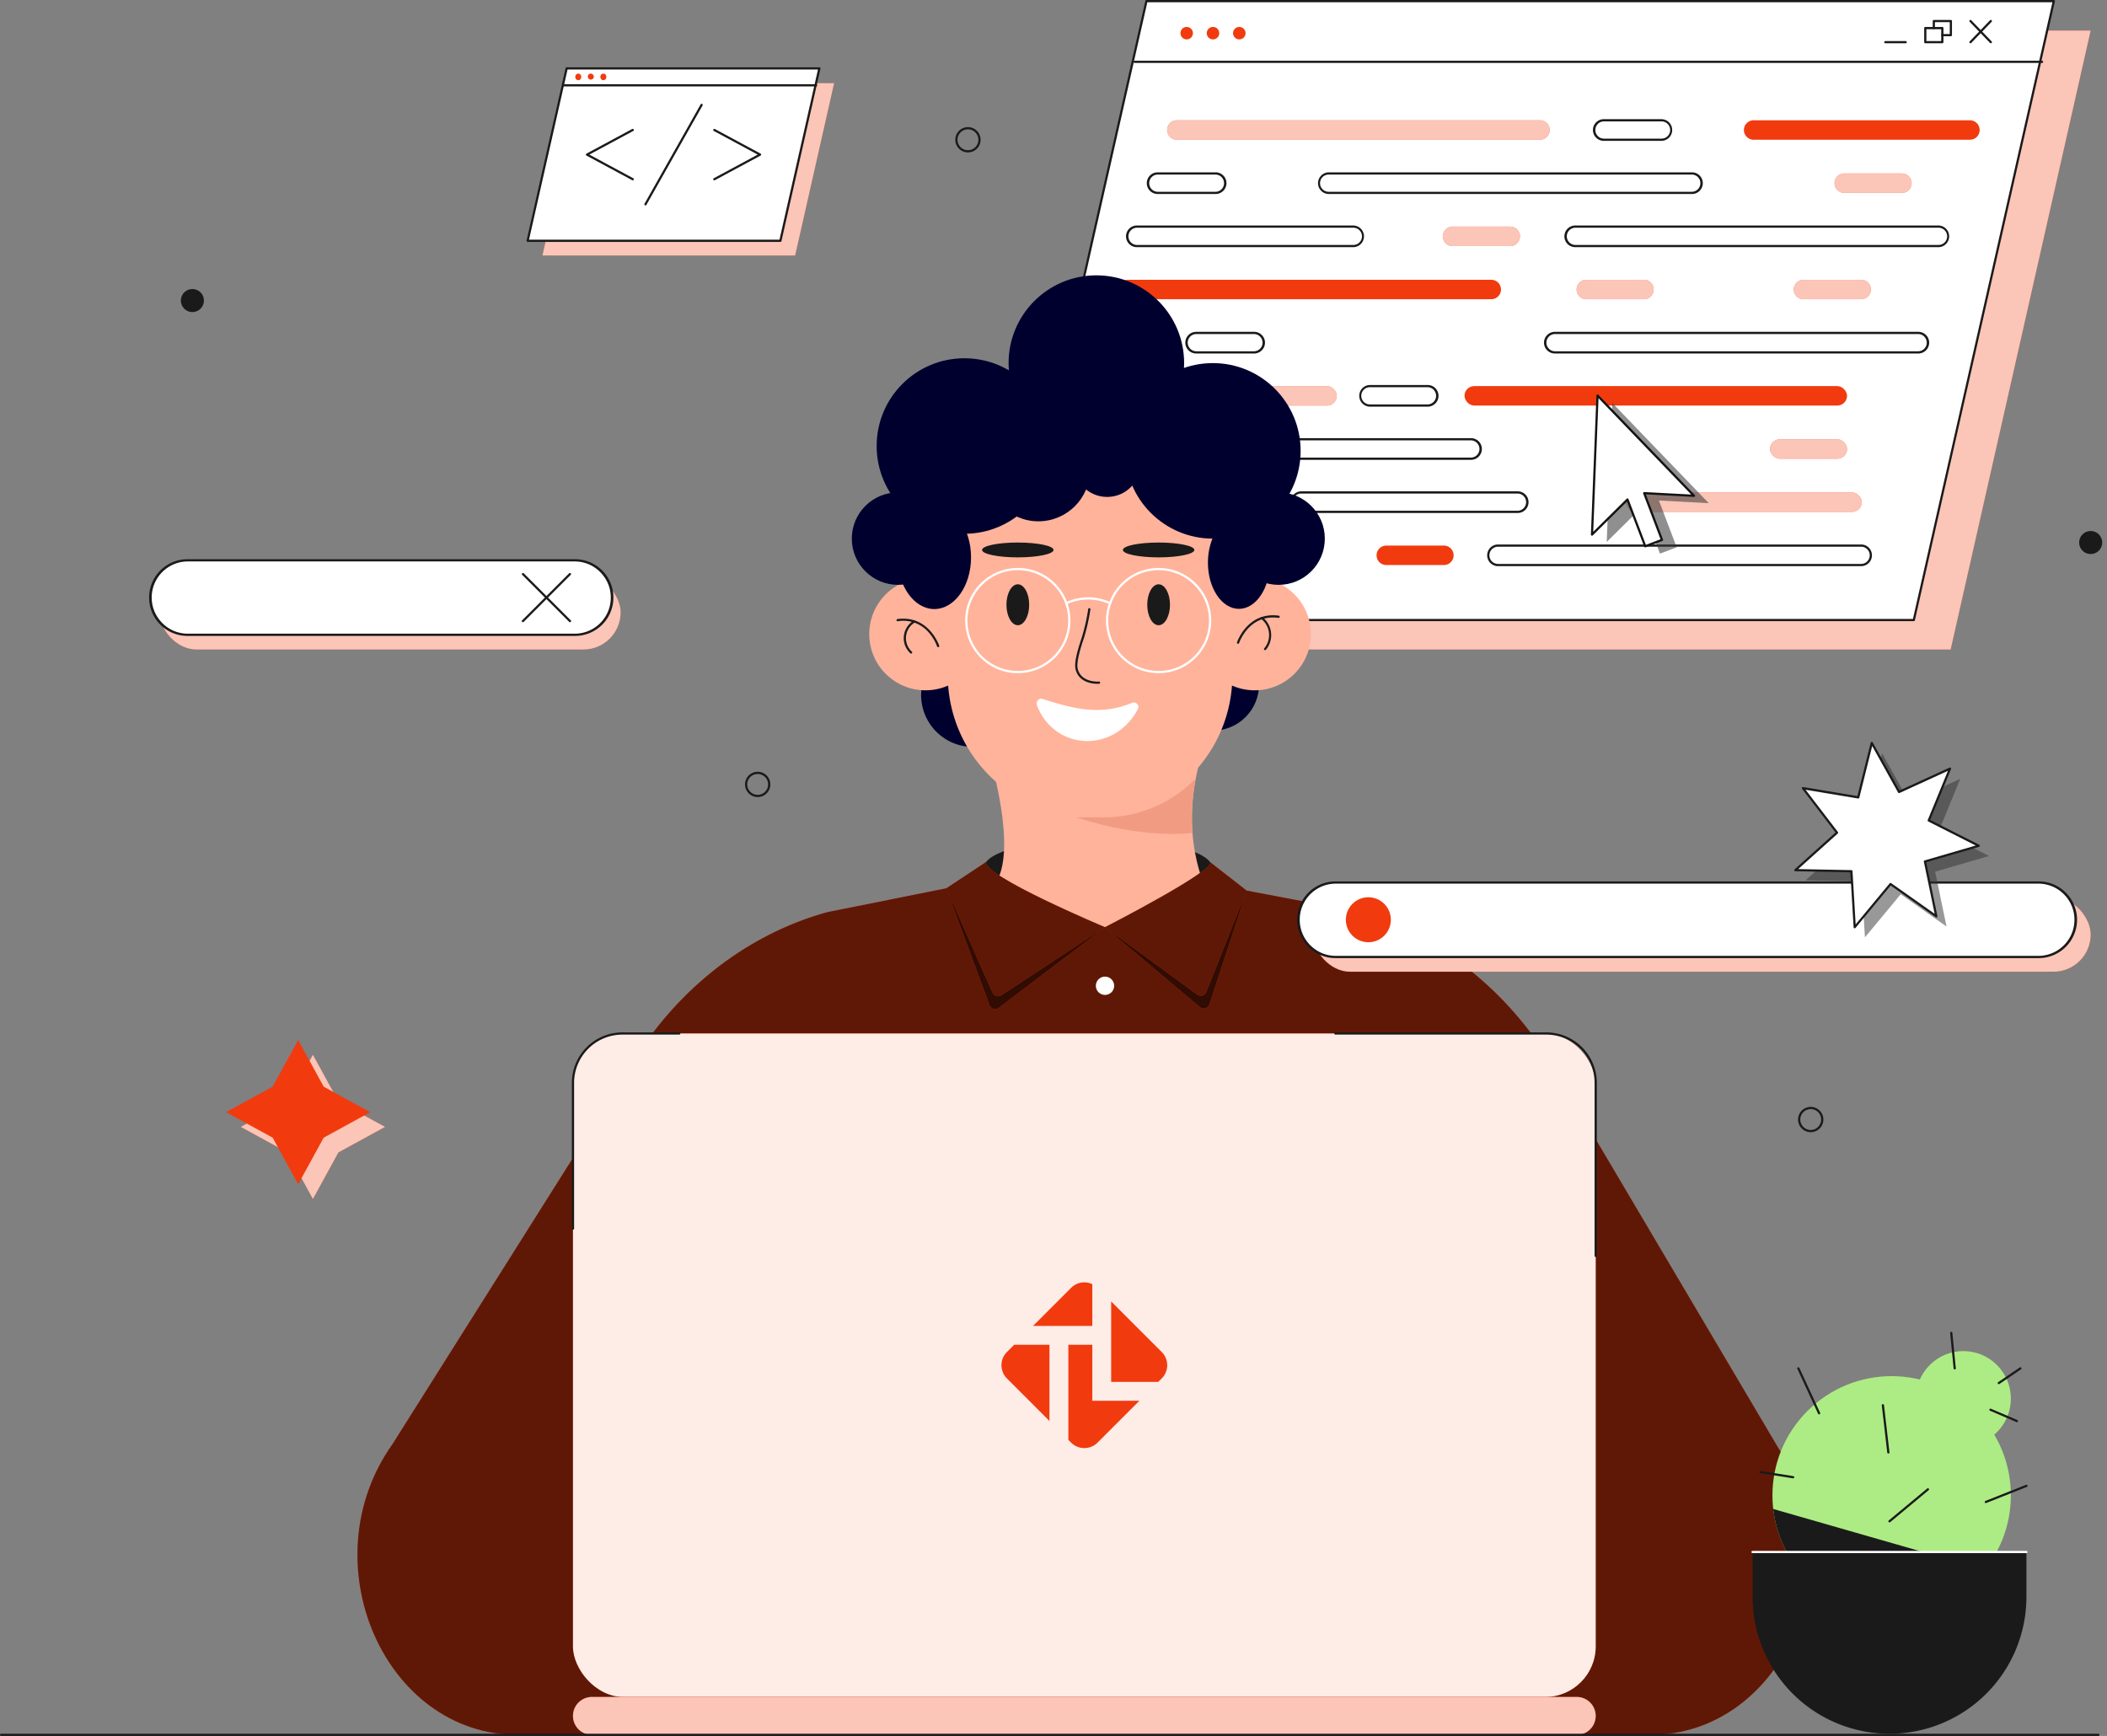 <svg xmlns="http://www.w3.org/2000/svg" width="541.487" height="446.175" viewBox="0 0 541.487 446.175">
  <rect x="0" y="0" width="541.487" height="446.175" fill="#808080" stroke="none"/>
  <g id="how-can-we-help-graphics" transform="translate(-2321.713 -273.412)">
    <g id="Group_963" data-name="Group 963" transform="translate(2580.077 273.412)">
      <path id="Path_2181" data-name="Path 2181" d="M3970.659,427.411H3737.467l35.982-159.083h233.192Z" transform="translate(-3727.714 -260.469)" fill="#f13b0f"/>
      <path id="Path_2440" data-name="Path 2440" d="M3970.659,427.411H3737.467l35.982-159.083h233.192Z" transform="translate(-3727.714 -260.469)" fill="#fff" opacity="0.7"/>
      <path id="Path_2182" data-name="Path 2182" d="M3920.659,387.411H3687.467l35.982-159.083h233.192Z" transform="translate(-3687.183 -228.044)" fill="#fff"/>
      <path id="Path_2183" data-name="Path 2183" d="M3919.444,386.479H3686.252a.284.284,0,0,1-.277-.347l35.982-159.083a.284.284,0,0,1,.277-.221h233.191a.284.284,0,0,1,.277.347l-35.982,159.083A.284.284,0,0,1,3919.444,386.479Zm-232.836-.568h232.609L3955.071,227.4H3722.462Z" transform="translate(-3685.968 -226.828)" fill="#1a1a1a"/>
      <path id="Path_2184" data-name="Path 2184" d="M4093.444,309.821H3860.252a.284.284,0,0,1,0-.568h233.192a.284.284,0,1,1,0,.568Z" transform="translate(-3827.016 -293.643)" fill="#1a1a1a"/>
      <g id="Group_959" data-name="Group 959" transform="translate(44.766 6.59)">
        <g id="Group_958" data-name="Group 958" transform="translate(0 0)">
          <circle id="Ellipse_327" data-name="Ellipse 327" cx="1.606" cy="1.606" r="1.606" transform="translate(0 3.261) rotate(-80.783)" fill="#f13b0f"/>
          <circle id="Ellipse_328" data-name="Ellipse 328" cx="1.606" cy="1.606" r="1.606" transform="translate(6.671 3.127) rotate(-76.718)" fill="#f13b0f"/>
          <circle id="Ellipse_329" data-name="Ellipse 329" cx="1.606" cy="1.606" r="1.606" transform="translate(13.52 3.261) rotate(-80.783)" fill="#f13b0f"/>
        </g>
      </g>
      <g id="Group_962" data-name="Group 962" transform="translate(225.88 5.127)">
        <path id="Path_2185" data-name="Path 2185" d="M4884.2,283.107h-5.225a.284.284,0,1,1,0-.568h5.225a.284.284,0,0,1,0,.568Z" transform="translate(-4878.695 -277.115)" fill="#1a1a1a"/>
        <g id="Group_960" data-name="Group 960" transform="translate(21.872 0)">
          <path id="Path_2186" data-name="Path 2186" d="M4999.693,259.893a.284.284,0,0,1-.2-.087l-5.224-5.424a.284.284,0,1,1,.409-.394l5.224,5.423a.284.284,0,0,1-.2.481Z" transform="translate(-4994.185 -253.902)" fill="#1a1a1a"/>
          <path id="Path_2187" data-name="Path 2187" d="M4994.469,259.893a.284.284,0,0,1-.2-.481l5.224-5.423a.284.284,0,1,1,.409.394l-5.224,5.424A.283.283,0,0,1,4994.469,259.893Z" transform="translate(-4994.185 -253.902)" fill="#1a1a1a"/>
        </g>
        <g id="Group_961" data-name="Group 961" transform="translate(10.262)">
          <path id="Path_2188" data-name="Path 2188" d="M4949.115,258.085h-2.191a.284.284,0,1,1,0-.568h1.907v-3.048h-3.813v1.524a.284.284,0,0,1-.568,0v-1.808a.284.284,0,0,1,.284-.284h4.382a.284.284,0,0,1,.284.284V257.8A.284.284,0,0,1,4949.115,258.085Z" transform="translate(-4942.258 -253.901)" fill="#1a1a1a"/>
          <path id="Path_2189" data-name="Path 2189" d="M4937.546,267.631h-4.382a.284.284,0,0,1-.283-.284v-3.616a.284.284,0,0,1,.283-.284h4.382a.284.284,0,0,1,.284.284v3.616A.284.284,0,0,1,4937.546,267.631Zm-4.1-.568h3.813v-3.048h-3.813Z" transform="translate(-4932.881 -261.639)" fill="#1a1a1a"/>
        </g>
      </g>
      <path id="Path_2190" data-name="Path 2190" d="M4001.359,395.072h-93.314a2.5,2.5,0,0,1-2.5-2.5h0a2.5,2.5,0,0,1,2.5-2.5h93.314a2.5,2.5,0,0,1,2.5,2.5h0A2.5,2.5,0,0,1,4001.359,395.072Z" transform="translate(-3863.962 -359.157)" fill="#f13b0f"/>
      <path id="Path_2435" data-name="Path 2435" d="M4001.359,395.072h-93.314a2.5,2.5,0,0,1-2.5-2.5h0a2.5,2.5,0,0,1,2.5-2.5h93.314a2.5,2.5,0,0,1,2.5,2.5h0A2.5,2.5,0,0,1,4001.359,395.072Z" transform="translate(-3863.962 -359.157)" fill="#fff" opacity="0.7"/>
      <path id="Path_2191" data-name="Path 2191" d="M4541,538.44h-93.314a2.784,2.784,0,1,1,0-5.567H4541a2.784,2.784,0,0,1,0,5.567Zm-93.314-5a2.215,2.215,0,1,0,0,4.431H4541a2.215,2.215,0,0,0,0-4.431Z" transform="translate(-4301.174 -474.914)" fill="#1a1a1a"/>
      <path id="Path_2192" data-name="Path 2192" d="M4513.33,682.74h-93.314a2.784,2.784,0,1,1,0-5.567h93.314a2.784,2.784,0,1,1,0,5.567Zm-93.314-5a2.215,2.215,0,1,0,0,4.431h93.314a2.215,2.215,0,0,0,0-4.431Z" transform="translate(-4278.744 -591.886)" fill="#1a1a1a"/>
      <path id="Path_2193" data-name="Path 2193" d="M4206.138,466.29h-93.314a2.784,2.784,0,0,1,0-5.567h93.314a2.784,2.784,0,1,1,0,5.567Zm-93.314-5a2.215,2.215,0,0,0,0,4.431h93.314a2.215,2.215,0,1,0,0-4.431Z" transform="translate(-4029.729 -416.428)" fill="#1a1a1a"/>
      <rect id="Rectangle_290" data-name="Rectangle 290" width="98.313" height="4.999" rx="2.499" transform="translate(118.003 99.235)" fill="#f13b0f"/>
      <path id="Path_2194" data-name="Path 2194" d="M3935.257,611.522h-93.314a2.5,2.5,0,0,1-2.5-2.5h0a2.5,2.5,0,0,1,2.5-2.5h93.314a2.5,2.5,0,0,1,2.5,2.5h0A2.5,2.5,0,0,1,3935.257,611.522Z" transform="translate(-3810.378 -534.616)" fill="#f13b0f"/>
      <path id="Path_2195" data-name="Path 2195" d="M4746.32,395.072h-55.586a2.5,2.5,0,0,1-2.5-2.5h0a2.5,2.5,0,0,1,2.5-2.5h55.586a2.5,2.5,0,0,1,2.5,2.5h0A2.5,2.5,0,0,1,4746.32,395.072Z" transform="translate(-4498.423 -359.157)" fill="#f13b0f"/>
      <path id="Path_2196" data-name="Path 2196" d="M3908.395,538.44h-55.587a2.784,2.784,0,1,1,0-5.567h55.587a2.784,2.784,0,0,1,0,5.567Zm-55.587-5a2.215,2.215,0,0,0,0,4.431h55.587a2.215,2.215,0,0,0,0-4.431Z" transform="translate(-3818.955 -474.914)" fill="#1a1a1a"/>
      <path id="Path_2197" data-name="Path 2197" d="M4131.141,899.19h-55.587a2.784,2.784,0,0,1,0-5.567h55.587a2.784,2.784,0,1,1,0,5.567Zm-55.587-5a2.215,2.215,0,0,0,0,4.431h55.587a2.215,2.215,0,1,0,0-4.431Z" transform="translate(-3999.517 -767.344)" fill="#1a1a1a"/>
      <rect id="Rectangle_291" data-name="Rectangle 291" width="60.586" height="4.999" rx="2.499" transform="translate(159.518 126.563)" fill="#f13b0f"/>
      <rect id="Rectangle_349" data-name="Rectangle 349" width="60.586" height="4.999" rx="2.499" transform="translate(159.518 126.563)" fill="#fff" opacity="0.7"/>
      <rect id="Rectangle_292" data-name="Rectangle 292" width="60.586" height="4.999" rx="2.499" transform="translate(24.593 99.235)" fill="#f13b0f"/>
      <rect id="Rectangle_348" data-name="Rectangle 348" width="60.586" height="4.999" rx="2.499" transform="translate(24.593 99.235)" fill="#fff" opacity="0.7"/>
      <path id="Path_2198" data-name="Path 2198" d="M4435.953,971.34h-93.314a2.783,2.783,0,1,1,0-5.567h93.314a2.783,2.783,0,0,1,0,5.567Zm-93.314-5a2.215,2.215,0,1,0,0,4.431h93.314a2.215,2.215,0,1,0,0-4.431Z" transform="translate(-4216.021 -825.83)" fill="#1a1a1a"/>
      <path id="Path_2199" data-name="Path 2199" d="M3906.33,827.04h-93.314a2.784,2.784,0,1,1,0-5.567h93.314a2.784,2.784,0,1,1,0,5.567Zm-93.314-5a2.215,2.215,0,1,0,0,4.431h93.314a2.215,2.215,0,0,0,0-4.431Z" transform="translate(-3786.699 -708.858)" fill="#1a1a1a"/>
      <path id="Path_2200" data-name="Path 2200" d="M3846.2,972.271h-55.587a2.5,2.5,0,0,1-2.5-2.5h0a2.5,2.5,0,0,1,2.5-2.5H3846.2a2.5,2.5,0,0,1,2.5,2.5h0A2.5,2.5,0,0,1,3846.2,972.271Z" transform="translate(-3768.773 -827.046)" fill="#86a8db"/>
      <path id="Path_2201" data-name="Path 2201" d="M4501.229,394.14h-14.8a2.784,2.784,0,1,1,0-5.567h14.8a2.784,2.784,0,0,1,0,5.567Zm-14.8-5a2.215,2.215,0,1,0,0,4.431h14.8a2.215,2.215,0,0,0,0-4.431Z" transform="translate(-4332.582 -357.941)" fill="#1a1a1a"/>
      <path id="Path_2202" data-name="Path 2202" d="M4828.555,467.222h-14.8a2.5,2.5,0,0,1-2.5-2.5h0a2.5,2.5,0,0,1,2.5-2.5h14.8a2.5,2.5,0,0,1,2.5,2.5h0A2.5,2.5,0,0,1,4828.555,467.222Z" transform="translate(-4598.148 -417.644)" fill="#f13b0f"/>
      <path id="Path_2439" data-name="Path 2439" d="M4828.555,467.222h-14.8a2.5,2.5,0,0,1-2.5-2.5h0a2.5,2.5,0,0,1,2.5-2.5h14.8a2.5,2.5,0,0,1,2.5,2.5h0A2.5,2.5,0,0,1,4828.555,467.222Z" transform="translate(-4598.148 -417.644)" fill="#fff" opacity="0.7"/>
      <path id="Path_2203" data-name="Path 2203" d="M3895.813,466.29h-14.8a2.784,2.784,0,1,1,0-5.567h14.8a2.784,2.784,0,1,1,0,5.567Zm-14.8-5a2.215,2.215,0,0,0,0,4.431h14.8a2.215,2.215,0,0,0,0-4.431Z" transform="translate(-3841.82 -416.428)" fill="#1a1a1a"/>
      <path id="Path_2204" data-name="Path 2204" d="M4297.061,539.372h-14.8a2.5,2.5,0,0,1-2.5-2.5h0a2.5,2.5,0,0,1,2.5-2.5h14.8a2.5,2.5,0,0,1,2.5,2.5h0A2.5,2.5,0,0,1,4297.061,539.372Z" transform="translate(-4167.31 -476.13)" fill="#f13b0f"/>
      <path id="Path_2436" data-name="Path 2436" d="M4297.061,539.372h-14.8a2.5,2.5,0,0,1-2.5-2.5h0a2.5,2.5,0,0,1,2.5-2.5h14.8a2.5,2.5,0,0,1,2.5,2.5h0A2.5,2.5,0,0,1,4297.061,539.372Z" transform="translate(-4167.31 -476.13)" fill="#fff" opacity="0.7"/>
      <path id="Path_2205" data-name="Path 2205" d="M4478.54,611.522h-14.8a2.5,2.5,0,0,1-2.5-2.5h0a2.5,2.5,0,0,1,2.5-2.5h14.8a2.5,2.5,0,0,1,2.5,2.5h0A2.5,2.5,0,0,1,4478.54,611.522Z" transform="translate(-4314.419 -534.616)" fill="#f13b0f"/>
      <path id="Path_2437" data-name="Path 2437" d="M4478.54,611.522h-14.8a2.5,2.5,0,0,1-2.5-2.5h0a2.5,2.5,0,0,1,2.5-2.5h14.8a2.5,2.5,0,0,1,2.5,2.5h0A2.5,2.5,0,0,1,4478.54,611.522Z" transform="translate(-4314.419 -534.616)" fill="#fff" opacity="0.7"/>
      <path id="Path_2206" data-name="Path 2206" d="M4773.265,611.522h-14.8a2.5,2.5,0,0,1-2.5-2.5h0a2.5,2.5,0,0,1,2.5-2.5h14.8a2.5,2.5,0,0,1,2.5,2.5h0A2.5,2.5,0,0,1,4773.265,611.522Z" transform="translate(-4553.329 -534.616)" fill="#f13b0f"/>
      <path id="Path_2438" data-name="Path 2438" d="M4773.265,611.522h-14.8a2.5,2.5,0,0,1-2.5-2.5h0a2.5,2.5,0,0,1,2.5-2.5h14.8a2.5,2.5,0,0,1,2.5,2.5h0A2.5,2.5,0,0,1,4773.265,611.522Z" transform="translate(-4553.329 -534.616)" fill="#fff" opacity="0.7"/>
      <path id="Path_2207" data-name="Path 2207" d="M3948.082,682.74h-14.8a2.784,2.784,0,1,1,0-5.567h14.8a2.784,2.784,0,1,1,0,5.567Zm-14.8-5a2.215,2.215,0,0,0,0,4.431h14.8a2.215,2.215,0,1,0,0-4.431Z" transform="translate(-3884.19 -591.886)" fill="#1a1a1a"/>
      <path id="Path_2208" data-name="Path 2208" d="M4183.576,754.89h-14.8a2.784,2.784,0,0,1,0-5.567h14.8a2.784,2.784,0,1,1,0,5.567Zm-14.8-5a2.215,2.215,0,0,0,0,4.431h14.8a2.215,2.215,0,1,0,0-4.431Z" transform="translate(-4075.086 -650.372)" fill="#1a1a1a"/>
      <rect id="Rectangle_293" data-name="Rectangle 293" width="19.797" height="4.999" rx="2.499" transform="translate(196.519 112.899)" fill="#f13b0f"/>
      <rect id="Rectangle_350" data-name="Rectangle 350" width="19.797" height="4.999" rx="2.499" transform="translate(196.519 112.899)" fill="#fff" opacity="0.7"/>
      <rect id="Rectangle_294" data-name="Rectangle 294" width="19.797" height="4.999" rx="2.499" transform="translate(34.754 126.563)" fill="#1a1a1a"/>
      <path id="Path_2209" data-name="Path 2209" d="M4207.062,972.271h-14.8a2.5,2.5,0,0,1-2.5-2.5h0a2.5,2.5,0,0,1,2.5-2.5h14.8a2.5,2.5,0,0,1,2.5,2.5h0A2.5,2.5,0,0,1,4207.062,972.271Z" transform="translate(-4094.354 -827.046)" fill="#f13b0f"/>
    </g>
    <g id="Group_964" data-name="Group 964" transform="translate(2730.561 374.797)">
      <path id="Path_2210" data-name="Path 2210" d="M4528.29,1045.415l-24.795-25.76-1.421,35.726,9.114-9.014,4.569,12.019,4.3-1.635-4.569-12.019Z" transform="translate(-4498.002 -1017.477)" fill="rgba(51,51,51,0.55)"/>
      <path id="Path_2211" data-name="Path 2211" d="M4508.289,1035.415l-24.795-25.76-1.42,35.726,9.114-9.014,4.569,12.019,4.3-1.635-4.569-12.019Z" transform="translate(-4481.79 -1009.371)" fill="#fff"/>
      <path id="Path_2212" data-name="Path 2212" d="M4494.541,1047.455a.284.284,0,0,1-.265-.183l-4.414-11.611-8.8,8.707a.284.284,0,0,1-.483-.213l1.421-35.726a.284.284,0,0,1,.489-.186l24.795,25.76a.284.284,0,0,1-.22.48l-12.365-.66,4.414,11.611a.282.282,0,0,1-.006.217.287.287,0,0,1-.158.149l-4.3,1.635A.283.283,0,0,1,4494.541,1047.455Zm-4.569-12.587a.284.284,0,0,1,.266.183l4.468,11.754,3.77-1.433-4.468-11.754a.284.284,0,0,1,.036-.268.279.279,0,0,1,.245-.116l12.081.644-23.833-24.761-1.366,34.341,8.6-8.507A.283.283,0,0,1,4489.971,1034.867Z" transform="translate(-4480.573 -1008.155)" fill="#121212"/>
    </g>
    <g id="Group_967" data-name="Group 967" transform="translate(2413.567 344.179)">
      <ellipse id="Ellipse_330" data-name="Ellipse 330" cx="29.314" cy="7.503" rx="29.314" ry="7.503" transform="translate(161.033 144.722)" fill="#1a1a1a"/>
      <path id="Path_2213" data-name="Path 2213" d="M3664.241,1512.771s6.972,24.112,0,31.084,29.556,14.235,29.556,14.235l26.469-11.607s-8.069-13.377-3-33.712Z" transform="translate(-3501.127 -1386.589)" fill="#ffb39b"/>
      <circle id="Ellipse_331" data-name="Ellipse 331" cx="13.283" cy="13.283" r="13.283" transform="translate(142.914 118.891) rotate(-80.783)" fill="#00002e"/>
      <circle id="Ellipse_332" data-name="Ellipse 332" cx="11.879" cy="11.879" r="11.879" transform="translate(203.045 105.142) rotate(-45)" fill="#00002e"/>
      <path id="Rectangle_295" data-name="Rectangle 295" d="M30.848,0H42.3A30.848,30.848,0,0,1,73.145,30.848V57.622A36.573,36.573,0,0,1,36.573,94.195h0A36.573,36.573,0,0,1,0,57.622V30.848A30.848,30.848,0,0,1,30.848,0Z" transform="translate(151.715 45.113)" fill="#ffb39b"/>
      <circle id="Ellipse_333" data-name="Ellipse 333" cx="14.448" cy="14.448" r="14.448" transform="translate(131.538 77.762)" fill="#ffb39b"/>
      <circle id="Ellipse_334" data-name="Ellipse 334" cx="14.448" cy="14.448" r="14.448" transform="translate(216.142 77.762)" fill="#ffb39b"/>
      <path id="Path_2214" data-name="Path 2214" d="M4000.568,1315.143a.281.281,0,0,1-.088-.014.284.284,0,0,1-.182-.358c.026-.079,2.691-7.934,10.728-6.85a.284.284,0,0,1-.076.563c-7.577-1.021-10.087,6.388-10.111,6.463A.284.284,0,0,1,4000.568,1315.143Z" transform="translate(-3774.247 -1220.45)" fill="#1a1a1a"/>
      <path id="Path_2215" data-name="Path 2215" d="M4033.742,1318.669a.284.284,0,0,1-.218-.466,5.27,5.27,0,0,0-.79-7.562.284.284,0,0,1,.377-.425,5.9,5.9,0,0,1,.847,8.351A.281.281,0,0,1,4033.742,1318.669Z" transform="translate(-3800.475 -1222.336)" fill="#1a1a1a"/>
      <path id="Path_2216" data-name="Path 2216" d="M3548.987,1319.8a.285.285,0,0,1-.27-.2,11.461,11.461,0,0,0-2.2-3.641,8.555,8.555,0,0,0-7.908-2.823.284.284,0,1,1-.076-.563c8.038-1.085,10.7,6.77,10.727,6.85a.284.284,0,0,1-.27.372Z" transform="translate(-3399.741 -1224.228)" fill="#1a1a1a"/>
      <path id="Path_2217" data-name="Path 2217" d="M3550.013,1323.33a.283.283,0,0,1-.2-.08,5.273,5.273,0,0,1,.838-8.382.284.284,0,0,1,.356.442,4.712,4.712,0,0,0-.8,7.531.284.284,0,0,1-.2.488Z" transform="translate(-3407.714 -1226.114)" fill="#1a1a1a"/>
      <ellipse id="Ellipse_335" data-name="Ellipse 335" cx="2.923" cy="5.262" rx="2.923" ry="5.262" transform="translate(166.795 79.405)" fill="#1a1a1a"/>
      <ellipse id="Ellipse_336" data-name="Ellipse 336" cx="2.923" cy="5.262" rx="2.923" ry="5.262" transform="translate(202.981 79.405)" fill="#1a1a1a"/>
      <path id="Path_2218" data-name="Path 2218" d="M3786.484,1317.626c-1.232,0-4.825-.3-5.65-3.758-.412-1.723.572-5.059,1.589-8.1a50.517,50.517,0,0,0,1.666-7.342.284.284,0,1,1,.562.081,51,51,0,0,1-1.689,7.441c-.6,1.792-2,5.987-1.575,7.784.882,3.693,5.416,3.315,5.461,3.311a.284.284,0,1,1,.052.566C3786.892,1317.613,3786.738,1317.626,3786.484,1317.626Z" transform="translate(-3596.279 -1212.642)" fill="#1a1a1a"/>
      <path id="Path_2219" data-name="Path 2219" d="M4002.944,1275.26" transform="translate(-3776.404 -1194.058)" fill="#c59b6d"/>
      <path id="Path_2220" data-name="Path 2220" d="M3767.574,1409.876c7.646,9.548,22.324,6.028,24.951-6.637a1.171,1.171,0,0,0-1.832-1.293c-6.771,5.527-13.667,5.9-22.3,5.78C3767.248,1407.71,3766.86,1408.985,3767.574,1409.876Z" transform="matrix(0.956, 0.292, -0.292, 0.956, -3015.413, -2337.273)" fill="#fff"/>
      <g id="Group_965" data-name="Group 965" transform="translate(156.199 75.211)">
        <path id="Path_2221" data-name="Path 2221" d="M3645.036,1270.66a13.519,13.519,0,1,1,13.519-13.519A13.533,13.533,0,0,1,3645.036,1270.66Zm0-26.469a12.95,12.95,0,1,0,12.95,12.95A12.965,12.965,0,0,0,3645.036,1244.191Z" transform="translate(-3631.517 -1243.623)" fill="#fff"/>
        <path id="Path_2222" data-name="Path 2222" d="M3767.527,1285.257a.284.284,0,0,1-.121-.541,13.552,13.552,0,0,1,11.489,0,.284.284,0,0,1-.242.514,12.986,12.986,0,0,0-11.005,0A.278.278,0,0,1,3767.527,1285.257Z" transform="translate(-3741.539 -1275.898)" fill="#fff"/>
        <path id="Path_2223" data-name="Path 2223" d="M3836.112,1270.66a13.519,13.519,0,1,1,13.519-13.519A13.533,13.533,0,0,1,3836.112,1270.66Zm0-26.469a12.95,12.95,0,1,0,12.95,12.95A12.965,12.965,0,0,0,3836.112,1244.191Z" transform="translate(-3786.407 -1243.623)" fill="#fff"/>
      </g>
      <g id="Group_966" data-name="Group 966" transform="translate(127.054)">
        <circle id="Ellipse_337" data-name="Ellipse 337" cx="22.556" cy="22.556" r="22.556" transform="translate(40.294)" fill="#00002e"/>
        <circle id="Ellipse_338" data-name="Ellipse 338" cx="13.283" cy="13.283" r="13.283" transform="translate(34.667 36.651)" fill="#00002e"/>
        <ellipse id="Ellipse_339" data-name="Ellipse 339" cx="9.435" cy="13.283" rx="9.435" ry="13.283" transform="translate(11.773 59.205)" fill="#00002e"/>
        <circle id="Ellipse_340" data-name="Ellipse 340" cx="8.617" cy="8.617" r="8.617" transform="translate(56.999 39.721)" fill="#00002e"/>
        <ellipse id="Ellipse_341" data-name="Ellipse 341" cx="7.964" cy="11.879" rx="7.964" ry="11.879" transform="translate(91.522 61.964)" fill="#00002e"/>
        <circle id="Ellipse_342" data-name="Ellipse 342" cx="11.879" cy="11.879" r="11.879" transform="translate(0 55.79)" fill="#00002e"/>
        <circle id="Ellipse_343" data-name="Ellipse 343" cx="11.879" cy="11.879" r="11.879" transform="translate(97.807 55.79)" fill="#00002e"/>
        <circle id="Ellipse_344" data-name="Ellipse 344" cx="22.556" cy="22.556" r="22.556" transform="translate(6.386 21.311)" fill="#00002e"/>
        <circle id="Ellipse_345" data-name="Ellipse 345" cx="22.556" cy="22.556" r="22.556" transform="translate(70.234 22.556)" fill="#00002e"/>
      </g>
      <ellipse id="Ellipse_346" data-name="Ellipse 346" cx="9.186" cy="1.908" rx="9.186" ry="1.908" transform="translate(160.532 68.672)" fill="#1a1a1a"/>
      <ellipse id="Ellipse_347" data-name="Ellipse 347" cx="9.186" cy="1.908" rx="9.186" ry="1.908" transform="translate(196.718 68.672)" fill="#1a1a1a"/>
      <path id="Path_2224" data-name="Path 2224" d="M3035.273,1649.884l-9.4-7.324c1.308,2.19-27.01,16.729-27.01,16.729s-31.553-13.241-30.528-16.787l-10.263,6.789-30.557,6.123c-18.431,5.082-34.84,16.853-46.663,33.472l-65.08,103.221c-21.472,30.183-2.267,74.768,32.207,74.768h291c33.963,0,53.317-43.429,32.884-73.79L3111.33,1690.73c-11.958-17.767-29.049-30.346-48.364-35.592Z" transform="translate(-2806.731 -1491.751)" fill="#f13b0f"/>
      <path id="Path_2431" data-name="Path 2431" d="M3035.273,1649.884l-9.4-7.324c1.308,2.19-27.01,16.729-27.01,16.729s-31.553-13.241-30.528-16.787l-10.263,6.789-30.557,6.123c-18.431,5.082-34.84,16.853-46.663,33.472l-65.08,103.221c-21.472,30.183-2.267,74.768,32.207,74.768h291c33.963,0,53.317-43.429,32.884-73.79L3111.33,1690.73c-11.958-17.767-29.049-30.346-48.364-35.592Z" transform="translate(-2806.731 -1491.751)" opacity="0.6"/>
      <path id="Path_2225" data-name="Path 2225" d="M3683.051,1678.942l-10.365,26.036a1.567,1.567,0,0,1-2.38.685l-23.669-17.316-26.632,17.5a1.567,1.567,0,0,1-2.292-.675l-11.865-26.818,11.1,30a1.566,1.566,0,0,0,2.416.7l27.27-20.7,24.357,20.488a1.566,1.566,0,0,0,2.5-.711Z" transform="translate(-3454.51 -1520.809)" fill="#f13b0f"/>
      <path id="Path_2432" data-name="Path 2432" d="M3683.051,1678.942l-10.365,26.036a1.567,1.567,0,0,1-2.38.685l-23.669-17.316-26.632,17.5a1.567,1.567,0,0,1-2.292-.675l-11.865-26.818,11.1,30a1.566,1.566,0,0,0,2.416.7l27.27-20.7,24.357,20.488a1.566,1.566,0,0,0,2.5-.711Z" transform="translate(-3454.51 -1520.809)" opacity="0.8"/>
      <circle id="Ellipse_348" data-name="Ellipse 348" cx="2.355" cy="2.355" r="2.355" transform="translate(189.295 184.347) rotate(-76.718)" fill="#fff"/>
      <path id="Path_2226" data-name="Path 2226" d="M3812.568,1543.262a52.961,52.961,0,0,1,.842-14.031h0a33.034,33.034,0,0,1-23.729,10.008H3782.8S3798.076,1544.724,3812.568,1543.262Z" transform="translate(-3597.954 -1399.931)" fill="#f19c82"/>
    </g>
    <g id="Group_968" data-name="Group 968" transform="translate(2468.682 538.756)">
      <rect id="Rectangle_296" data-name="Rectangle 296" width="262.828" height="170.523" rx="13" transform="translate(0.284 0.284)" fill="#f13b0f"/>
      <rect id="Rectangle_345" data-name="Rectangle 345" width="262.828" height="170.523" rx="13" transform="translate(0.284 0.284)" fill="#fff" opacity="0.9"/>
      <path id="Path_2227" data-name="Path 2227" d="M3357.22,2785.579H3104.131a4.87,4.87,0,0,1-4.87-4.869h0a4.869,4.869,0,0,1,4.87-4.87H3357.22a4.87,4.87,0,0,1,4.87,4.87h0A4.87,4.87,0,0,1,3357.22,2785.579Z" transform="translate(-3098.977 -2605.033)" fill="#f13b0f"/>
      <path id="Path_2430" data-name="Path 2430" d="M3357.22,2785.579H3104.131a4.87,4.87,0,0,1-4.87-4.869h0a4.869,4.869,0,0,1,4.87-4.87H3357.22a4.87,4.87,0,0,1,4.87,4.87h0A4.87,4.87,0,0,1,3357.22,2785.579Z" transform="translate(-3098.977 -2605.033)" fill="#fff" opacity="0.7"/>
      <path id="Path_2228" data-name="Path 2228" d="M3098.046,1924.643a.284.284,0,0,1-.284-.284v-37.471a12.983,12.983,0,0,1,12.969-12.969h14.624a.284.284,0,0,1,0,.568H3110.73a12.415,12.415,0,0,0-12.4,12.4v37.471A.284.284,0,0,1,3098.046,1924.643Z" transform="translate(-3097.762 -1873.919)" fill="#1a1a1a"/>
      <path id="Path_2229" data-name="Path 2229" d="M4199.5,1931.639a.284.284,0,0,1-.284-.284v-44.468a12.415,12.415,0,0,0-12.4-12.4h-54.219a.284.284,0,1,1,0-.568h54.219a12.984,12.984,0,0,1,12.97,12.969v44.468A.284.284,0,0,1,4199.5,1931.639Z" transform="translate(-3936.384 -1873.919)" fill="#1a1a1a"/>
      <g id="Group_392" data-name="Group 392" transform="translate(-745.363 -236.847)">
        <path id="Path_897" data-name="Path 897" d="M859.035,315.83H868.1v19.588l-10.937-10.936a4.8,4.8,0,0,1,0-6.779Z" transform="translate(0 1.3)" fill="#f13b0f"/>
        <path id="Path_898" data-name="Path 898" d="M878.455,312.288H863.221l9.794-9.794a4.787,4.787,0,0,1,5.441-.936Z" transform="translate(0.657 0)" fill="#f13b0f"/>
        <path id="Path_899" data-name="Path 899" d="M889.82,330.227l-10.762,10.762a4.8,4.8,0,0,1-6.78,0l-.718-.718V315.83h6.159v14.4Z" transform="translate(1.393 1.3)" fill="#f13b0f"/>
        <path id="Path_900" data-name="Path 900" d="M894.674,325.383l-.892.892H881.67V305.6l13,13A4.794,4.794,0,0,1,894.674,325.383Z" transform="translate(2.285 0.397)" fill="#f13b0f"/>
      </g>
    </g>
    <g id="Group_971" data-name="Group 971" transform="translate(2457.036 290.708)">
      <path id="Path_2230" data-name="Path 2230" d="M3122.719,629.946h-64.95l10.022-44.309h64.951Z" transform="translate(-3053.696 -581.565)" fill="#f13b0f"/>
      <path id="Path_2434" data-name="Path 2434" d="M3122.719,629.946h-64.95l10.022-44.309h64.951Z" transform="translate(-3053.696 -581.565)" fill="#fff" opacity="0.7"/>
      <path id="Path_2231" data-name="Path 2231" d="M3102.719,609.946h-64.951l10.022-44.309h64.95Z" transform="translate(-3037.484 -565.353)" fill="#fff"/>
      <path id="Path_2232" data-name="Path 2232" d="M3102.719,609.946h-64.951l10.022-44.309h64.95Z" transform="translate(-3037.484 -565.353)" fill="#fff"/>
      <path id="Path_2233" data-name="Path 2233" d="M3101.5,609.014h-64.95a.284.284,0,0,1-.277-.347l10.022-44.309a.284.284,0,0,1,.277-.221h64.95a.284.284,0,0,1,.277.347l-10.022,44.309A.284.284,0,0,1,3101.5,609.014Zm-64.6-.568h64.368l9.894-43.741H3046.8Z" transform="translate(-3036.268 -564.137)" fill="#1a1a1a"/>
      <path id="Path_2234" data-name="Path 2234" d="M3149.967,587.663h-64.95a.284.284,0,1,1,0-.568h64.95a.284.284,0,1,1,0,.568Z" transform="translate(-3075.554 -582.747)" fill="#1a1a1a"/>
      <g id="Group_970" data-name="Group 970" transform="translate(12.524 1.621)">
        <g id="Group_969" data-name="Group 969">
          <ellipse id="Ellipse_350" data-name="Ellipse 350" cx="0.766" cy="0.848" rx="0.766" ry="0.848" fill="#f13b0f"/>
          <path id="Path_2235" data-name="Path 2235" d="M3120.957,573.544a.77.77,0,1,1-.766-.848A.81.81,0,0,1,3120.957,573.544Z" transform="translate(-3116.199 -572.696)" fill="#f13b0f"/>
          <ellipse id="Ellipse_351" data-name="Ellipse 351" cx="0.766" cy="0.848" rx="0.766" ry="0.848" transform="translate(6.449)" fill="#f13b0f"/>
        </g>
      </g>
      <path id="Path_2236" data-name="Path 2236" d="M3196.391,639.781a.284.284,0,0,1-.247-.424l14.432-25.552a.284.284,0,0,1,.495.28l-14.432,25.552A.283.283,0,0,1,3196.391,639.781Z" transform="translate(-3165.836 -604.282)" fill="#1a1a1a"/>
      <path id="Path_2237" data-name="Path 2237" d="M3128.814,660.927a.283.283,0,0,1-.135-.034l-11.755-6.329a.284.284,0,0,1,0-.5l11.755-6.329a.284.284,0,0,1,.27.5l-11.291,6.079,11.291,6.079a.284.284,0,0,1-.135.534Z" transform="translate(-3101.528 -631.875)" fill="#1a1a1a"/>
      <path id="Path_2238" data-name="Path 2238" d="M3289.856,660.927a.284.284,0,0,1-.135-.534l11.29-6.079-11.29-6.079a.284.284,0,0,1,.269-.5l11.755,6.329a.284.284,0,0,1,0,.5l-11.755,6.329A.283.283,0,0,1,3289.856,660.927Z" transform="translate(-3241.601 -631.875)" fill="#1a1a1a"/>
    </g>
    <g id="Group_972" data-name="Group 972" transform="translate(2655.071 499.951)">
      <rect id="Rectangle_297" data-name="Rectangle 297" width="199.862" height="19.139" rx="9.57" transform="translate(4.072 4.072)" fill="#f13b0f"/>
      <rect id="Rectangle_346" data-name="Rectangle 346" width="199.862" height="19.139" rx="9.57" transform="translate(4.072 4.072)" fill="#fff" opacity="0.7"/>
      <rect id="Rectangle_298" data-name="Rectangle 298" width="199.862" height="19.139" rx="9.57" transform="translate(0.284 0.284)" fill="#fff"/>
      <path id="Path_2239" data-name="Path 2239" d="M4339.641,1535.589H4158.918a9.854,9.854,0,0,1,0-19.708h180.723a9.854,9.854,0,0,1,0,19.708Zm-180.723-19.139a9.286,9.286,0,0,0,0,18.571h180.723a9.286,9.286,0,0,0,0-18.571Z" transform="translate(-4149.065 -1515.881)" fill="#1a1a1a"/>
      <circle id="Ellipse_352" data-name="Ellipse 352" cx="5.782" cy="5.782" r="5.782" transform="translate(10.125 9.854) rotate(-45)" fill="#f13b0f"/>
    </g>
    <g id="Group_973" data-name="Group 973" transform="translate(2360.131 417.144)">
      <rect id="Rectangle_299" data-name="Rectangle 299" width="118.554" height="19.139" rx="9.57" transform="translate(2.531 4.072)" fill="#f13b0f"/>
      <rect id="Rectangle_347" data-name="Rectangle 347" width="118.554" height="19.139" rx="9.57" transform="translate(2.531 4.072)" fill="#fff" opacity="0.7"/>
      <rect id="Rectangle_300" data-name="Rectangle 300" width="118.554" height="19.139" rx="9.57" transform="translate(0.284 0.284)" fill="#fff"/>
      <path id="Path_2240" data-name="Path 2240" d="M2633.842,1251.469h-99.415a9.854,9.854,0,1,1,0-19.707h99.415a9.854,9.854,0,1,1,0,19.707Zm-99.415-19.139a9.285,9.285,0,1,0,0,18.571h99.415a9.285,9.285,0,1,0,0-18.571Z" transform="translate(-2524.573 -1231.762)" fill="#1a1a1a"/>
      <path id="Path_2241" data-name="Path 2241" d="M3030.1,1263.012a.284.284,0,0,1-.2-.485l12.1-12.1a.284.284,0,0,1,.4.4l-12.1,12.1A.282.282,0,0,1,3030.1,1263.012Z" transform="translate(-2934.134 -1246.824)" fill="#1a1a1a"/>
      <path id="Path_2242" data-name="Path 2242" d="M3042.2,1263.012a.285.285,0,0,1-.2-.083l-12.1-12.1a.284.284,0,0,1,.4-.4l12.1,12.1a.284.284,0,0,1-.2.485Z" transform="translate(-2934.134 -1246.824)" fill="#1a1a1a"/>
    </g>
    <g id="Group_974" data-name="Group 974" transform="translate(2782.823 464.09)">
      <path id="Path_2243" data-name="Path 2243" d="M4865.648,1354.469l13.1-5.994-5.472,13.326,12.854,6.5-13.831,4.031,2.929,14.1-11.774-8.3-9.2,11.084-.852-14.381-14.4-.283,10.712-9.632-8.759-11.437,14.21,2.37,3.48-13.979Z" transform="translate(-4836.089 -1338.973)" fill="rgba(51,51,51,0.5)"/>
      <path id="Path_2244" data-name="Path 2244" d="M4851.788,1340.609l13.1-5.994-5.472,13.326,12.854,6.5-13.831,4.031,2.93,14.1-11.775-8.3-9.2,11.084-.852-14.381-14.4-.283,10.712-9.632-8.759-11.437L4841.3,1342l3.481-13.979Z" transform="translate(-4824.854 -1327.738)" fill="#fff"/>
      <path id="Path_2245" data-name="Path 2245" d="M4839.178,1374.433a.3.3,0,0,1-.089-.014.285.285,0,0,1-.195-.253l-.836-14.119-14.141-.278a.284.284,0,0,1-.184-.5l10.516-9.457-8.6-11.229a.284.284,0,0,1,.272-.453l13.95,2.326,3.418-13.724a.284.284,0,0,1,.524-.07l6.879,12.357,12.861-5.885a.284.284,0,0,1,.381.366l-5.373,13.083,12.62,6.386a.284.284,0,0,1-.049.526l-13.579,3.957,2.876,13.848a.284.284,0,0,1-.442.29l-11.56-8.149-9.033,10.882A.284.284,0,0,1,4839.178,1374.433Zm-14.53-15.218,13.684.269a.284.284,0,0,1,.278.267l.81,13.662,8.742-10.531a.284.284,0,0,1,.382-.051l11.187,7.886-2.783-13.4a.284.284,0,0,1,.2-.33l13.14-3.829-12.213-6.179a.285.285,0,0,1-.134-.361l5.2-12.661-12.445,5.7a.284.284,0,0,1-.366-.12l-6.657-11.958-3.307,13.281a.283.283,0,0,1-.323.212l-13.5-2.251,8.321,10.866a.283.283,0,0,1-.036.384Z" transform="translate(-4823.639 -1326.522)" fill="#1a1a1a"/>
    </g>
    <g id="Group_975" data-name="Group 975" transform="translate(2379.806 540.718)">
      <path id="Path_2246" data-name="Path 2246" d="M2673.56,1916.263l11.985,6.555-11.985,6.555L2667,1941.358l-6.555-11.985-11.985-6.555,11.985-6.555,6.555-11.985Z" transform="translate(-2644.677 -1900.49)" fill="#f13b0f"/>
      <path id="Path_2433" data-name="Path 2433" d="M2673.56,1916.263l11.985,6.555-11.985,6.555L2667,1941.358l-6.555-11.985-11.985-6.555,11.985-6.555,6.555-11.985Z" transform="translate(-2644.677 -1900.49)" fill="#fff" opacity="0.7"/>
      <path id="Path_2247" data-name="Path 2247" d="M2653.56,1896.263l11.985,6.555-11.985,6.555L2647,1921.358l-6.555-11.985-11.985-6.555,11.985-6.555,6.555-11.985Z" transform="translate(-2628.465 -1884.278)" fill="#f13b0f"/>
    </g>
    <path id="Path_2248" data-name="Path 2248" d="M3542.119,329.725a3.25,3.25,0,1,1,3.25-3.251A3.254,3.254,0,0,1,3542.119,329.725Zm0-5.933a2.682,2.682,0,1,0,2.682,2.682A2.686,2.686,0,0,0,3542.119,323.792Z" transform="translate(-971.649 -17.14)" fill="#1a1a1a"/>
    <path id="Path_2249" data-name="Path 2249" d="M3335.983,1526.719a3.25,3.25,0,1,1,3.25-3.251A3.255,3.255,0,0,1,3335.983,1526.719Zm0-5.933a2.682,2.682,0,1,0,2.682,2.682A2.685,2.685,0,0,0,3335.983,1520.786Z" transform="translate(-819.551 -1048.446)" fill="#1a1a1a"/>
    <path id="Path_2250" data-name="Path 2250" d="M4764.981,1981.513a3.25,3.25,0,1,1,3.25-3.25A3.254,3.254,0,0,1,4764.981,1981.513Zm0-5.933a2.682,2.682,0,1,0,2.683,2.682A2.685,2.685,0,0,0,4764.981,1975.58Z" transform="translate(-1977.924 -1417.11)" fill="#1a1a1a"/>
    <circle id="Ellipse_353" data-name="Ellipse 353" cx="2.966" cy="2.966" r="2.966" transform="translate(2367.59 352.864) rotate(-76.717)" fill="#1a1a1a"/>
    <circle id="Ellipse_354" data-name="Ellipse 354" cx="2.966" cy="2.966" r="2.966" transform="translate(2854.81 412.851) rotate(-45)" fill="#1a1a1a"/>
    <g id="Group_976" data-name="Group 976" transform="translate(2764.532 614.419)">
      <circle id="Ellipse_355" data-name="Ellipse 355" cx="12.21" cy="12.21" r="12.21" transform="translate(44.485 18.462) rotate(-45)" fill="#adec84"/>
      <circle id="Ellipse_356" data-name="Ellipse 356" cx="30.636" cy="30.636" r="30.636" transform="translate(0 43.326) rotate(-45)" fill="#adec84"/>
      <path id="Path_2251" data-name="Path 2251" d="M4969.286,2290.007a.284.284,0,0,1-.283-.256l-.888-9.1a.284.284,0,1,1,.565-.055l.888,9.1a.284.284,0,0,1-.256.31Z" transform="translate(-4909.754 -2279.031)" fill="#1a1a1a"/>
      <path id="Path_2252" data-name="Path 2252" d="M5032.874,2332.742a.284.284,0,0,1-.16-.519l5.549-3.774a.284.284,0,0,1,.32.47l-5.55,3.774A.283.283,0,0,1,5032.874,2332.742Z" transform="translate(-4962.018 -2317.992)" fill="#1a1a1a"/>
      <path id="Path_2253" data-name="Path 2253" d="M5028.428,2388.021a.285.285,0,0,1-.112-.023l-6.79-2.91a.284.284,0,0,1,.224-.522l6.79,2.91a.284.284,0,0,1-.112.545Z" transform="translate(-4952.911 -2363.503)" fill="#1a1a1a"/>
      <path id="Path_2254" data-name="Path 2254" d="M4766.238,2340.512a.283.283,0,0,1-.258-.165l-5.328-11.544a.284.284,0,0,1,.516-.238l5.329,11.544a.284.284,0,0,1-.258.4Z" transform="translate(-4741.559 -2317.992)" fill="#1a1a1a"/>
      <path id="Path_2255" data-name="Path 2255" d="M4877,2391.131a.285.285,0,0,1-.282-.251l-1.407-12.129a.284.284,0,0,1,.565-.065l1.407,12.129a.284.284,0,0,1-.25.315Z" transform="translate(-4834.523 -2358.551)" fill="#1a1a1a"/>
      <path id="Path_2256" data-name="Path 2256" d="M4717.768,2470.97a.264.264,0,0,1-.046,0l-8.436-1.332a.284.284,0,1,1,.089-.561l8.436,1.332a.284.284,0,0,1-.043.564Z" transform="translate(-4699.749 -2432.022)" fill="#1a1a1a"/>
      <path id="Path_2257" data-name="Path 2257" d="M5015.289,2492.539a.284.284,0,0,1-.1-.548l10.434-4.144a.284.284,0,1,1,.21.528l-10.434,4.144A.289.289,0,0,1,5015.289,2492.539Z" transform="translate(-4947.764 -2447.226)" fill="#1a1a1a"/>
      <path id="Path_2258" data-name="Path 2258" d="M4884.583,2501.3a.284.284,0,0,1-.182-.5l9.879-8.214a.284.284,0,0,1,.363.437l-9.879,8.214A.282.282,0,0,1,4884.583,2501.3Z" transform="translate(-4841.812 -2451.027)" fill="#1a1a1a"/>
      <path id="Path_2259" data-name="Path 2259" d="M4766.54,2531.765l-38.525-11.064a30.448,30.448,0,0,0,3.48,11.064Z" transform="translate(-4715.125 -2473.875)" fill="#1a1a1a"/>
      <path id="Rectangle_301" data-name="Rectangle 301" d="M0,0H70.375a0,0,0,0,1,0,0V11.522A35.187,35.187,0,0,1,35.187,46.709h0A35.187,35.187,0,0,1,0,11.522V0A0,0,0,0,1,0,0Z" transform="translate(7.584 57.89)" fill="#1a1a1a"/>
      <path id="Path_2260" data-name="Path 2260" d="M4769.155,2578.191H4698.78a.284.284,0,1,1,0-.568h70.375a.284.284,0,1,1,0,.568Z" transform="translate(-4691.196 -2520.017)" fill="#fff"/>
    </g>
    <path id="Path_2261" data-name="Path 2261" d="M2860.976,2826.334H2322a.284.284,0,0,1,0-.568h538.979a.284.284,0,0,1,0,.568Z" transform="translate(0 -2106.748)" fill="#1a1a1a"/>
  </g>
</svg>
